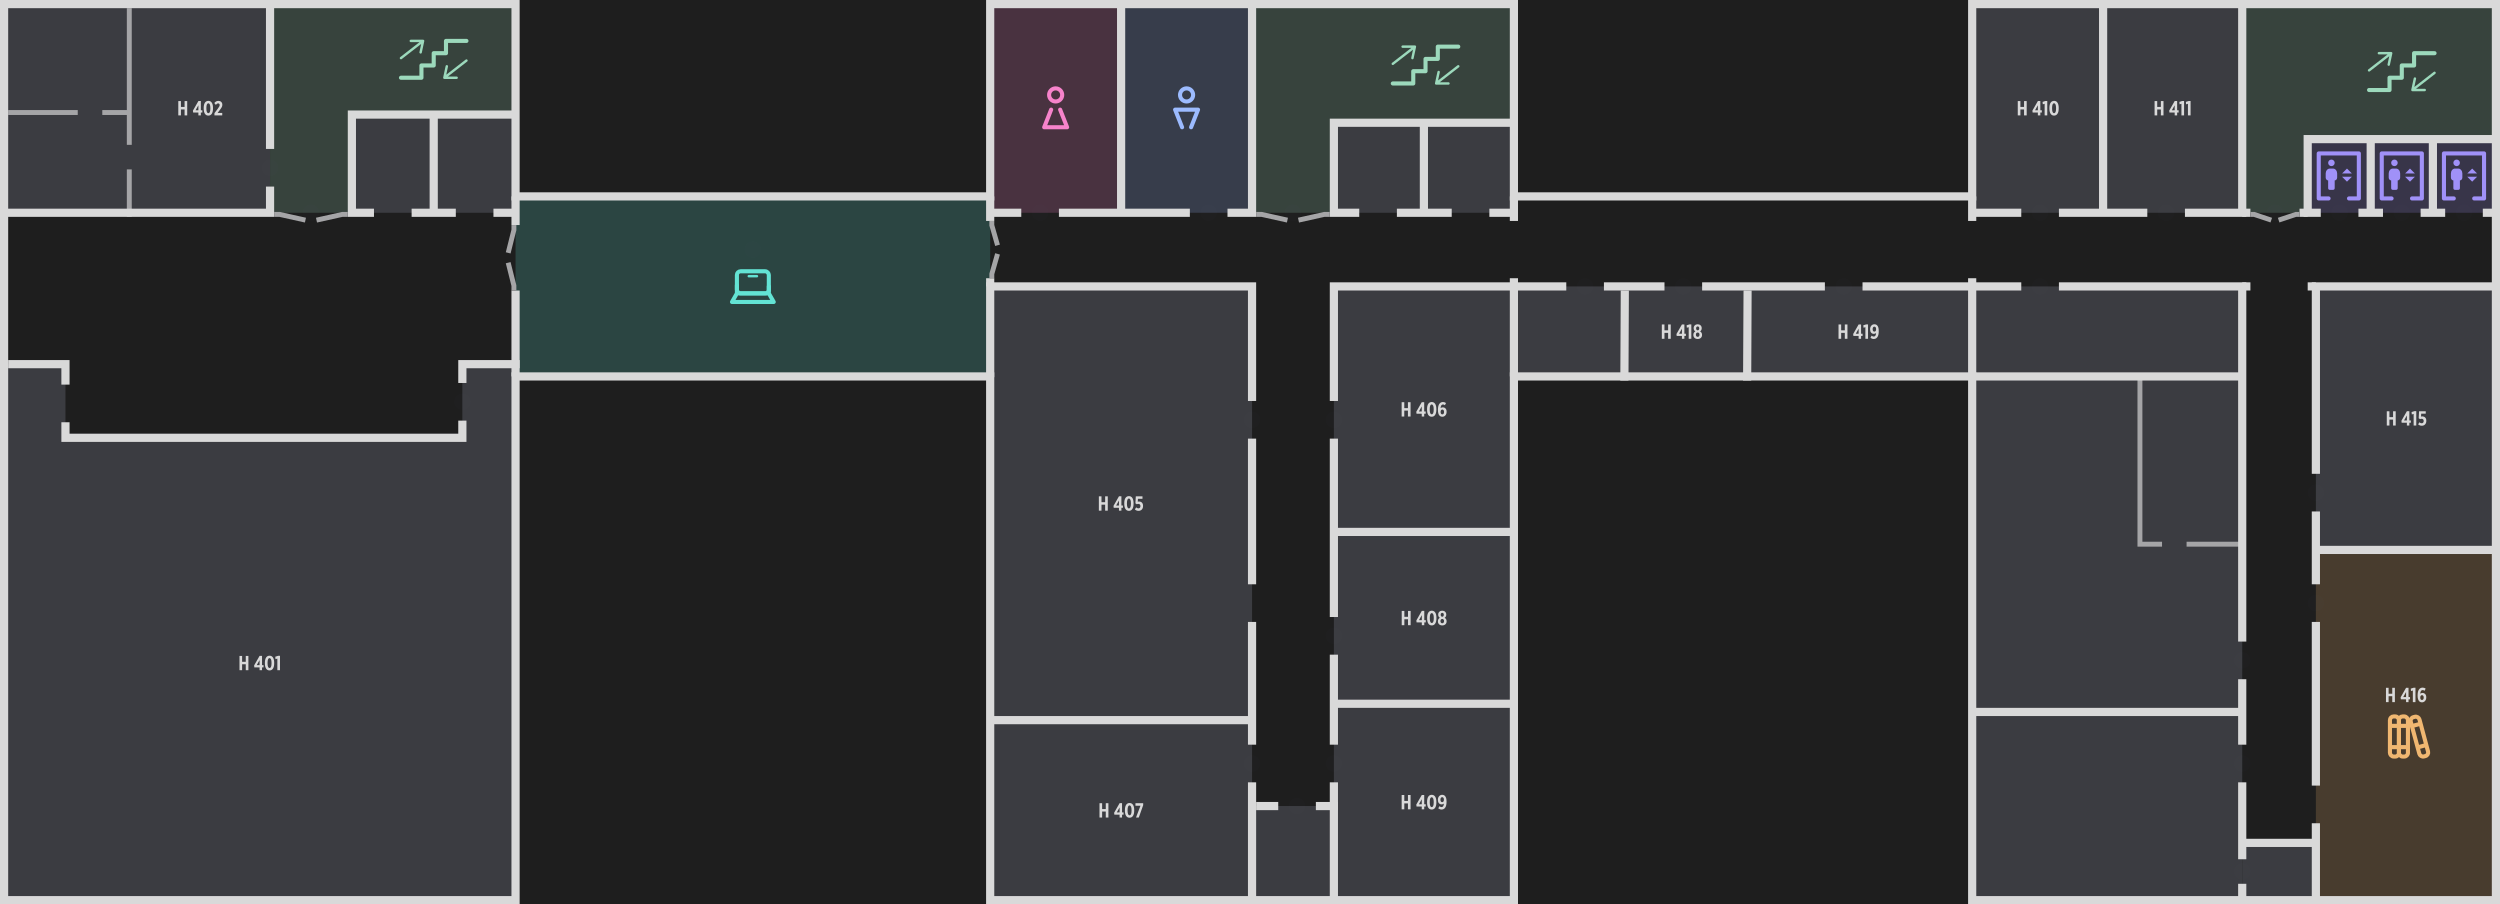 <svg width="3055" height="1105" viewBox="0 0 3055 1105" fill="none" xmlns="http://www.w3.org/2000/svg">
<rect width="3055" height="1105" fill="#1E1E1E"/>
<g id="Corpus N (BS)">
<rect width="7680" height="4320" transform="translate(-4336 -1705)" fill="#1E1E1E"/>
<g id="N-4">
<rect width="3055" height="1105" fill="#1E1E1E"/>
<g id="Spaces">
<rect id="!n-4-lift-1" x="1630" y="150" width="110" height="110" fill="#3B3C41"/>
<rect id="n-4-wcw-1" opacity="0.2" x="1210" y="5" width="160" height="255" fill="#F783CB"/>
<rect id="n-4-cowork-1" opacity="0.2" x="630" y="240" width="580" height="220" fill="#63E3D4"/>
<rect id="n-4-wcm-1" opacity="0.2" x="1370" y="5" width="160" height="255" fill="#9CBBFF"/>
<path id="n-4-stair-2" opacity="0.2" d="M1530 5H1850V150H1630V260H1530V5Z" fill="#9CD9BC"/>
<rect id="!n-4-lift-2" x="1740" y="150" width="110" height="110" fill="#3B3C41"/>
<path id="n-4-stair-1" opacity="0.2" d="M2740 5H3050V170H2820V260H2740V5Z" fill="#9CD9BC"/>
<path id="n-4-stair-3" opacity="0.2" d="M330 5H630V140H430V260H330V5Z" fill="#9CD9BC"/>
<rect id="n-4-lift-5" opacity="0.2" x="2973" y="170" width="77" height="90" fill="#A091F8"/>
<rect id="!n-4-lift-7" x="530" y="140" width="100" height="120" fill="#3B3C41"/>
<rect id="!n-4-lift-6" x="430" y="140" width="100" height="120" fill="#3B3C41"/>
<rect id="n-4-lift-4" opacity="0.2" x="2897" y="170" width="76" height="90" fill="#A091F8"/>
<rect id="n-4-lift-3" opacity="0.2" x="2820" y="170" width="77" height="90" fill="#A091F8"/>
<rect id="n-405" x="1210" y="350" width="320" height="530" fill="#3B3C41"/>
<rect id="n-407" x="1210" y="880" width="320" height="220" fill="#3B3C41"/>
<rect id="n-409" x="1630" y="860" width="220" height="240" fill="#3B3C41"/>
<rect id="n-4-u-6" x="1530" y="985" width="100" height="115" fill="#3B3C41"/>
<rect id="n-408" x="1630" y="650" width="220" height="210" fill="#3B3C41"/>
<rect id="n-406" x="1630" y="350" width="220" height="300" fill="#3B3C41"/>
<rect id="n-4-u-5" x="1850" y="350" width="130" height="110" fill="#3B3C41"/>
<rect id="n-418" x="1980" y="350" width="150" height="110" fill="#3B3C41"/>
<rect id="n-419" x="2131" y="350" width="279" height="110" fill="#3B3C41"/>
<rect id="n-4-u-4" x="2410" y="350" width="330" height="110" fill="#3B3C41"/>
<rect id="n-4-u-3" x="2410" y="460" width="330" height="410" fill="#3B3C41"/>
<rect id="n-4-u-2" x="2410" y="870" width="330" height="230" fill="#3B3C41"/>
<rect id="n-4-u-1" x="2740" y="1030" width="90" height="70" fill="#3B3C41"/>
<rect id="n-416" opacity="0.2" x="2830" y="672" width="220" height="428" fill="#F0B771"/>
<rect id="n-415" x="2830" y="350" width="220" height="322" fill="#3B3C41"/>
<rect id="n-410" x="2410" y="5" width="160" height="255" fill="#3B3C41"/>
<rect id="n-411" x="2570" y="5" width="170" height="255" fill="#3B3C41"/>
<rect id="n-402" x="5" y="5" width="325" height="255" fill="#3B3C41"/>
<path id="n-401" d="M80 445H5V1100H630V445H565V530H80V445Z" fill="#3B3C41"/>
</g>
<g id="Walls">
<path id="Subtract" fill-rule="evenodd" clip-rule="evenodd" d="M2612 460V665V668H2615H2642L2642 662H2618V460H2612ZM2672 662V668H2740V662H2672Z" fill="#A5A5A7"/>
<path id="Subtract_2" fill-rule="evenodd" clip-rule="evenodd" d="M155 134.5V10H161V137.5V177H155V140.5H125V134.5H155ZM155 207V265H161V207H155ZM95 134.5V140.5H10V134.5H95Z" fill="#A5A5A7"/>
<path id="Vneskniy kontur" d="M630 5H5V1100H630V460H1210V1100H1850V460H2410V1100H3050V5H2410V240H1850V5H1210V240H630V5Z" stroke="#D9D9D9" stroke-width="10"/>
<path id="Vector 294" d="M2830 1030H2740" stroke="#D9D9D9" stroke-width="10"/>
<path id="Vector 137" d="M1850 340L1850 460" stroke="#D9D9D9" stroke-width="10"/>
<path id="Vector 150" d="M1210 340L1210 350" stroke="#D9D9D9" stroke-width="10"/>
<path id="Vector 211" d="M2410 340L2410 350" stroke="#D9D9D9" stroke-width="10"/>
<path id="Vector 140" d="M1630 650H1850" stroke="#D9D9D9" stroke-width="10"/>
<path id="Vector 141" d="M1630 860H1850" stroke="#D9D9D9" stroke-width="10"/>
<path id="Vector 144" d="M1210 880H1530" stroke="#D9D9D9" stroke-width="10"/>
<path id="Vector 146" d="M1370 260V5" stroke="#D9D9D9" stroke-width="10"/>
<path id="Vector 149" d="M1740 150V260" stroke="#D9D9D9" stroke-width="10"/>
<path id="Subtract_3" fill-rule="evenodd" clip-rule="evenodd" d="M1535 5V260V265H1530H1500V255H1525V5H1535ZM1454 255H1294V265H1454V255ZM1248 255V265H1210V255H1248Z" fill="#D9D9D9"/>
<path id="Subtract_4" fill-rule="evenodd" clip-rule="evenodd" d="M1850 145H1630H1625V150L1625 260V265H1630H1661V255H1635L1635 155H1850V145ZM1707 255V265H1774V255H1707ZM1845 265H1820V255H1845V240H1855V260V270H1845V265Z" fill="#D9D9D9"/>
<path id="Vector 138" d="M1210 240L1210 270" stroke="#D9D9D9" stroke-width="10"/>
<path id="Vector 212" d="M2410 240L2410 270" stroke="#D9D9D9" stroke-width="10"/>
<path id="Subtract_5" fill-rule="evenodd" clip-rule="evenodd" d="M1210 345H1205V350V461H1215V355H1525V490H1535V350V345H1530H1210ZM1525 536V714H1535V536H1525ZM1525 910V760H1535V910H1525ZM1525 956V1100H1535V956H1525Z" fill="#D9D9D9"/>
<path id="Subtract_6" fill-rule="evenodd" clip-rule="evenodd" d="M1630 345H1625V350V490H1635V355H1850V345H1630ZM1625 536V754H1635V536H1625ZM1625 910V800H1635V910H1625ZM1625 956V1100H1635V956H1625Z" fill="#D9D9D9"/>
<path id="Vector 220" d="M2410 350V460" stroke="#D9D9D9" stroke-width="10"/>
<path id="Vector 221" d="M2740 460H2410" stroke="#D9D9D9" stroke-width="10"/>
<path id="Vector 222" d="M2740 870H2410" stroke="#D9D9D9" stroke-width="10"/>
<path id="Vector 224" d="M3050 672L2830 672" stroke="#D9D9D9" stroke-width="10"/>
<path id="Subtract_7" fill-rule="evenodd" clip-rule="evenodd" d="M325 228V255H5V265H330H335V260V228H325ZM325 182H335V5H325V182Z" fill="#D9D9D9"/>
<path id="Vector 214" d="M530 140V260" stroke="#D9D9D9" stroke-width="10"/>
<path id="Subtract_8" fill-rule="evenodd" clip-rule="evenodd" d="M2745 5V260V265H2740H2670V255H2735V5H2745ZM2624 255V265H2516V255H2624ZM2470 255V265H2410V255H2470Z" fill="#D9D9D9"/>
<path id="Vector 227" d="M2973 170V260" stroke="#D9D9D9" stroke-width="10"/>
<path id="Vector 226" d="M2897 170V260" stroke="#D9D9D9" stroke-width="10"/>
<path id="Vector 228" d="M2570 260V5" stroke="#D9D9D9" stroke-width="10"/>
<path id="Subtract_9" fill-rule="evenodd" clip-rule="evenodd" d="M2820 165L2815 165V170V260V265H2820H2836L2836 255H2825V175L3050 175V165L2820 165ZM2882 255V265H2912V255H2882ZM2958 265H2988V255H2958V265ZM3050 265H3034V255H3050V265Z" fill="#D9D9D9"/>
<path id="Subtract_10" fill-rule="evenodd" clip-rule="evenodd" d="M2830 345H2825V350V579H2835V355H3050V345H2830ZM2825 625V714H2835V625H2825ZM2825 960V760H2835V960H2825ZM2825 1006V1100H2835V1006H2825Z" fill="#D9D9D9"/>
<path id="Subtract_11" fill-rule="evenodd" clip-rule="evenodd" d="M2470 355V345H2276V355H2470ZM2516 355H2735V784H2745V350V345H2740H2516V355ZM2230 355V345H2080V355H2230ZM2735 910V830H2745V910H2735ZM2735 1050V956H2745V1050H2735ZM2735 1080V1100H2745V1080H2735ZM2034 345V355H1960V345H2034ZM1914 355V345H1850V355H1914Z" fill="#D9D9D9"/>
<path id="Subtract_12" fill-rule="evenodd" clip-rule="evenodd" d="M425 135H430H630V145H435V255H457V265H430H425V260V140V135ZM557 265H503V255H557V265ZM603 265H630V255H603V265Z" fill="#D9D9D9"/>
<path id="Vector 285" d="M2740 260H2750" stroke="#D9D9D9" stroke-width="10"/>
<path id="Vector 286" d="M2810 260H2820" stroke="#D9D9D9" stroke-width="10"/>
<path id="Vector 281" d="M2740 350H2750" stroke="#D9D9D9" stroke-width="10"/>
<path id="Vector 282" d="M2820 350H2830" stroke="#D9D9D9" stroke-width="10"/>
<path id="Subtract_13" fill-rule="evenodd" clip-rule="evenodd" d="M75 450H10V440H80H85V445V470H75V450ZM75 535V516H85V530H560V514H570V535V540H565H80H75V535ZM570 468V450H635V440H565H560V445V468H570Z" fill="#D9D9D9"/>
<path id="Vector 289" d="M1985.5 355L1985 465" stroke="#D9D9D9" stroke-width="10"/>
<path id="Vector 290" d="M2135.5 355L2135 465" stroke="#D9D9D9" stroke-width="10"/>
<path id="Subtract_14" fill-rule="evenodd" clip-rule="evenodd" d="M1562 990L1562 980H1535V990H1562ZM1608 990H1635V980H1608V990Z" fill="#D9D9D9"/>
<path id="Subtract_15" fill-rule="evenodd" clip-rule="evenodd" d="M625 355L625 460H635L635 355H625ZM625 275H635L635 240L625 240L625 275Z" fill="#D9D9D9"/>
</g>
<g id="Textes">
<path id="b_n_419" d="M2246.68 414V396.528H2249.9V403.704H2254.36V396.528H2257.58V414H2254.36V406.728H2249.9V414H2246.68ZM2271.24 414V410.544H2264.83L2264.57 408.168L2271.26 396.456H2274.24V407.784H2276.09V410.544H2274.24V414H2271.24ZM2267.78 407.784H2271.24V401.64L2267.78 407.784ZM2279.51 414V399.816L2277.25 400.488L2276.97 397.512L2280.47 396.408H2282.73V414H2279.51ZM2289.69 411.288C2290.55 411.288 2291.23 410.92 2291.73 410.184C2292.22 409.448 2292.5 408.392 2292.57 407.016C2291.78 407.656 2290.84 407.976 2289.73 407.976C2288.49 407.976 2287.42 407.504 2286.54 406.56C2285.68 405.616 2285.25 404.24 2285.25 402.432V402.36C2285.25 400.568 2285.74 399.104 2286.73 397.968C2287.74 396.832 2288.98 396.264 2290.45 396.264C2291.86 396.264 2293 396.712 2293.86 397.608C2294.52 398.296 2295.01 399.168 2295.33 400.224C2295.66 401.28 2295.83 402.704 2295.83 404.496V404.736C2295.83 407.936 2295.29 410.328 2294.2 411.912C2293.13 413.48 2291.61 414.264 2289.66 414.264C2288.27 414.264 2286.95 413.784 2285.7 412.824L2287.09 410.16C2288.02 410.912 2288.89 411.288 2289.69 411.288ZM2290.48 405.24C2291.15 405.24 2291.67 404.976 2292.04 404.448C2292.42 403.92 2292.61 403.176 2292.61 402.216V402.192C2292.61 401.232 2292.42 400.488 2292.04 399.96C2291.67 399.416 2291.15 399.144 2290.48 399.144C2289.81 399.144 2289.29 399.416 2288.92 399.96C2288.55 400.488 2288.37 401.232 2288.37 402.192V402.216C2288.37 403.176 2288.55 403.92 2288.92 404.448C2289.3 404.976 2289.82 405.24 2290.48 405.24Z" fill="#D9D9D9"/>
<path id="b_n_418" d="M2030.75 414V396.528H2033.97V403.704H2038.43V396.528H2041.65V414H2038.43V406.728H2033.97V414H2030.75ZM2055.31 414V410.544H2048.9L2048.64 408.168L2055.33 396.456H2058.31V407.784H2060.16V410.544H2058.31V414H2055.31ZM2051.85 407.784H2055.31V401.64L2051.85 407.784ZM2063.58 414V399.816L2061.32 400.488L2061.04 397.512L2064.54 396.408H2066.8V414H2063.58ZM2074.57 414.264C2073.02 414.264 2071.75 413.816 2070.76 412.92C2069.77 412.008 2069.27 410.792 2069.27 409.272V409.152C2069.27 407.248 2070.08 405.848 2071.69 404.952C2070.33 404.12 2069.65 402.832 2069.65 401.088V400.968C2069.65 399.592 2070.11 398.464 2071.02 397.584C2071.95 396.704 2073.13 396.264 2074.57 396.264C2076.01 396.264 2077.19 396.704 2078.1 397.584C2079.03 398.464 2079.49 399.592 2079.49 400.968V401.088C2079.49 402.816 2078.82 404.104 2077.48 404.952C2079.09 405.848 2079.9 407.248 2079.9 409.152V409.272C2079.9 410.792 2079.41 412.008 2078.41 412.92C2077.42 413.816 2076.14 414.264 2074.57 414.264ZM2073.21 403.008C2073.57 403.456 2074.03 403.68 2074.57 403.68C2075.12 403.68 2075.57 403.456 2075.94 403.008C2076.31 402.56 2076.49 401.968 2076.49 401.232V401.208C2076.49 400.472 2076.31 399.904 2075.94 399.504C2075.57 399.088 2075.12 398.88 2074.57 398.88C2074.03 398.88 2073.57 399.088 2073.21 399.504C2072.84 399.904 2072.65 400.472 2072.65 401.208V401.232C2072.65 401.968 2072.84 402.56 2073.21 403.008ZM2072.99 410.928C2073.41 411.392 2073.93 411.624 2074.57 411.624C2075.21 411.624 2075.74 411.392 2076.16 410.928C2076.57 410.464 2076.78 409.816 2076.78 408.984V408.936C2076.78 408.136 2076.57 407.504 2076.16 407.04C2075.74 406.576 2075.21 406.344 2074.57 406.344C2073.93 406.344 2073.41 406.576 2072.99 407.04C2072.59 407.504 2072.39 408.136 2072.39 408.936V408.984C2072.39 409.816 2072.59 410.464 2072.99 410.928Z" fill="#D9D9D9"/>
<path id="b_n_416" d="M2915.66 858V840.528H2918.87V847.704H2923.34V840.528H2926.55V858H2923.34V850.728H2918.87V858H2915.66ZM2940.22 858V854.544H2933.81L2933.54 852.168L2940.24 840.456H2943.22V851.784H2945.06V854.544H2943.22V858H2940.22ZM2936.76 851.784H2940.22V845.64L2936.76 851.784ZM2948.49 858V843.816L2946.23 844.488L2945.94 841.512L2949.45 840.408H2951.7V858H2948.49ZM2959.7 858.264C2958.29 858.264 2957.15 857.816 2956.29 856.92C2954.98 855.608 2954.32 853.312 2954.32 850.032V849.792C2954.32 846.592 2954.86 844.208 2955.93 842.64C2957.02 841.056 2958.54 840.264 2960.49 840.264C2961.82 840.264 2963.05 840.68 2964.18 841.512L2962.79 844.176C2962.09 843.552 2961.31 843.24 2960.46 843.24C2959.6 843.24 2958.91 843.624 2958.4 844.392C2957.9 845.16 2957.62 846.28 2957.56 847.752C2958.38 847.08 2959.34 846.744 2960.44 846.744C2961.67 846.744 2962.72 847.208 2963.58 848.136C2964.46 849.064 2964.9 850.416 2964.9 852.192V852.264C2964.9 854.024 2964.4 855.464 2963.39 856.584C2962.4 857.704 2961.17 858.264 2959.7 858.264ZM2958.11 854.592C2958.48 855.12 2959 855.384 2959.67 855.384C2960.34 855.384 2960.86 855.12 2961.23 854.592C2961.6 854.064 2961.78 853.344 2961.78 852.432V852.408C2961.78 851.496 2961.59 850.784 2961.21 850.272C2960.84 849.744 2960.33 849.48 2959.67 849.48C2959.02 849.48 2958.5 849.744 2958.11 850.272C2957.74 850.784 2957.56 851.496 2957.56 852.408V852.432C2957.56 853.344 2957.74 854.064 2958.11 854.592Z" fill="#D9D9D9"/>
<path id="b_n_415" d="M2916.65 520V502.528H2919.87V509.704H2924.33V502.528H2927.55V520H2924.33V512.728H2919.87V520H2916.65ZM2941.21 520V516.544H2934.8L2934.54 514.168L2941.23 502.456H2944.21V513.784H2946.06V516.544H2944.21V520H2941.21ZM2937.75 513.784H2941.21V507.64L2937.75 513.784ZM2949.48 520V505.816L2947.22 506.488L2946.93 503.512L2950.44 502.408H2952.69V520H2949.48ZM2959.42 520.264C2957.72 520.264 2956.23 519.688 2954.95 518.536L2956.56 516.016C2957.47 516.832 2958.39 517.24 2959.32 517.24C2960.06 517.24 2960.65 516.992 2961.1 516.496C2961.54 515.984 2961.77 515.296 2961.77 514.432V514.408C2961.77 513.576 2961.53 512.928 2961.05 512.464C2960.57 511.984 2959.95 511.744 2959.2 511.744C2958.61 511.744 2957.99 511.896 2957.35 512.2L2955.62 511.072L2956.1 502.528H2964.26V505.528H2958.7L2958.48 509.032C2959.02 508.888 2959.56 508.816 2960.09 508.816C2961.46 508.816 2962.62 509.272 2963.54 510.184C2964.49 511.08 2964.96 512.44 2964.96 514.264V514.336C2964.96 516.16 2964.44 517.608 2963.4 518.68C2962.36 519.736 2961.03 520.264 2959.42 520.264Z" fill="#D9D9D9"/>
<path id="b_n_411" d="M2632.9 141V123.528H2636.11V130.704H2640.58V123.528H2643.79V141H2640.58V133.728H2636.11V141H2632.9ZM2657.46 141V137.544H2651.05L2650.78 135.168L2657.48 123.456H2660.46V134.784H2662.3V137.544H2660.46V141H2657.46ZM2654 134.784H2657.46V128.64L2654 134.784ZM2665.72 141V126.816L2663.47 127.488L2663.18 124.512L2666.68 123.408H2668.94V141H2665.72ZM2673.67 141V126.816L2671.41 127.488L2671.13 124.512L2674.63 123.408H2676.89V141H2673.67Z" fill="#D9D9D9"/>
<path id="b_n_410" d="M2465.71 141V123.528H2468.93V130.704H2473.39V123.528H2476.61V141H2473.39V133.728H2468.93V141H2465.71ZM2490.27 141V137.544H2483.86L2483.6 135.168L2490.3 123.456H2493.27V134.784H2495.12V137.544H2493.27V141H2490.27ZM2486.82 134.784H2490.27V128.64L2486.82 134.784ZM2498.54 141V126.816L2496.28 127.488L2496 124.512L2499.5 123.408H2501.76V141H2498.54ZM2510.06 141.264C2508.25 141.264 2506.85 140.52 2505.86 139.032C2504.87 137.544 2504.37 135.392 2504.37 132.576V131.976C2504.37 129.144 2504.87 126.984 2505.86 125.496C2506.87 124.008 2508.28 123.264 2510.09 123.264C2511.88 123.264 2513.27 124.008 2514.26 125.496C2515.25 126.984 2515.75 129.136 2515.75 131.952V132.552C2515.75 135.384 2515.25 137.544 2514.24 139.032C2513.25 140.52 2511.85 141.264 2510.06 141.264ZM2510.09 138.288C2511.7 138.288 2512.51 136.352 2512.51 132.48V132.072C2512.51 130.056 2512.29 128.584 2511.84 127.656C2511.39 126.712 2510.8 126.24 2510.06 126.24C2508.45 126.24 2507.64 128.176 2507.64 132.048V132.456C2507.64 136.344 2508.45 138.288 2510.09 138.288Z" fill="#D9D9D9"/>
<path id="b_n_409" d="M1712.83 989V971.528H1716.05V978.704H1720.51V971.528H1723.73V989H1720.51V981.728H1716.05V989H1712.83ZM1737.39 989V985.544H1730.98L1730.72 983.168L1737.42 971.456H1740.39V982.784H1742.24V985.544H1740.39V989H1737.39ZM1733.94 982.784H1737.39V976.64L1733.94 982.784ZM1749.57 989.264C1747.76 989.264 1746.36 988.52 1745.37 987.032C1744.37 985.544 1743.88 983.392 1743.88 980.576V979.976C1743.88 977.144 1744.37 974.984 1745.37 973.496C1746.37 972.008 1747.78 971.264 1749.59 971.264C1751.38 971.264 1752.77 972.008 1753.77 973.496C1754.76 974.984 1755.25 977.136 1755.25 979.952V980.552C1755.25 983.384 1754.75 985.544 1753.74 987.032C1752.75 988.52 1751.36 989.264 1749.57 989.264ZM1749.59 986.288C1751.21 986.288 1752.01 984.352 1752.01 980.48V980.072C1752.01 978.056 1751.79 976.584 1751.34 975.656C1750.89 974.712 1750.3 974.24 1749.57 974.24C1747.95 974.24 1747.14 976.176 1747.14 980.048V980.456C1747.14 984.344 1747.96 986.288 1749.59 986.288ZM1761.53 986.288C1762.4 986.288 1763.08 985.92 1763.57 985.184C1764.07 984.448 1764.35 983.392 1764.41 982.016C1763.63 982.656 1762.69 982.976 1761.58 982.976C1760.33 982.976 1759.27 982.504 1758.39 981.56C1757.53 980.616 1757.09 979.24 1757.09 977.432V977.36C1757.09 975.568 1757.59 974.104 1758.58 972.968C1759.59 971.832 1760.83 971.264 1762.3 971.264C1763.71 971.264 1764.85 971.712 1765.71 972.608C1766.37 973.296 1766.85 974.168 1767.17 975.224C1767.51 976.28 1767.68 977.704 1767.68 979.496V979.736C1767.68 982.936 1767.13 985.328 1766.05 986.912C1764.97 988.48 1763.46 989.264 1761.51 989.264C1760.12 989.264 1758.8 988.784 1757.55 987.824L1758.94 985.16C1759.87 985.912 1760.73 986.288 1761.53 986.288ZM1762.33 980.24C1763 980.24 1763.52 979.976 1763.89 979.448C1764.27 978.92 1764.46 978.176 1764.46 977.216V977.192C1764.46 976.232 1764.27 975.488 1763.89 974.96C1763.52 974.416 1763 974.144 1762.33 974.144C1761.65 974.144 1761.13 974.416 1760.77 974.96C1760.4 975.488 1760.21 976.232 1760.21 977.192V977.216C1760.21 978.176 1760.4 978.92 1760.77 979.448C1761.15 979.976 1761.67 980.24 1762.33 980.24Z" fill="#D9D9D9"/>
<path id="b_n_408" d="M1712.9 764V746.528H1716.12V753.704H1720.58V746.528H1723.8V764H1720.58V756.728H1716.12V764H1712.9ZM1737.46 764V760.544H1731.05L1730.79 758.168L1737.49 746.456H1740.46V757.784H1742.31V760.544H1740.46V764H1737.46ZM1734.01 757.784H1737.46V751.64L1734.01 757.784ZM1749.64 764.264C1747.83 764.264 1746.43 763.52 1745.44 762.032C1744.44 760.544 1743.95 758.392 1743.95 755.576V754.976C1743.95 752.144 1744.44 749.984 1745.44 748.496C1746.44 747.008 1747.85 746.264 1749.66 746.264C1751.45 746.264 1752.84 747.008 1753.84 748.496C1754.83 749.984 1755.32 752.136 1755.32 754.952V755.552C1755.32 758.384 1754.82 760.544 1753.81 762.032C1752.82 763.52 1751.43 764.264 1749.64 764.264ZM1749.66 761.288C1751.28 761.288 1752.08 759.352 1752.08 755.48V755.072C1752.08 753.056 1751.86 751.584 1751.41 750.656C1750.96 749.712 1750.37 749.24 1749.64 749.24C1748.02 749.24 1747.21 751.176 1747.21 755.048V755.456C1747.21 759.344 1748.03 761.288 1749.66 761.288ZM1762.42 764.264C1760.87 764.264 1759.6 763.816 1758.6 762.92C1757.61 762.008 1757.12 760.792 1757.12 759.272V759.152C1757.12 757.248 1757.92 755.848 1759.54 754.952C1758.18 754.12 1757.5 752.832 1757.5 751.088V750.968C1757.5 749.592 1757.96 748.464 1758.87 747.584C1759.8 746.704 1760.98 746.264 1762.42 746.264C1763.86 746.264 1765.04 746.704 1765.95 747.584C1766.88 748.464 1767.34 749.592 1767.34 750.968V751.088C1767.34 752.816 1766.67 754.104 1765.32 754.952C1766.94 755.848 1767.75 757.248 1767.75 759.152V759.272C1767.75 760.792 1767.25 762.008 1766.26 762.92C1765.27 763.816 1763.99 764.264 1762.42 764.264ZM1761.05 753.008C1761.42 753.456 1761.88 753.68 1762.42 753.68C1762.96 753.68 1763.42 753.456 1763.79 753.008C1764.16 752.56 1764.34 751.968 1764.34 751.232V751.208C1764.34 750.472 1764.16 749.904 1763.79 749.504C1763.42 749.088 1762.96 748.88 1762.42 748.88C1761.88 748.88 1761.42 749.088 1761.05 749.504C1760.68 749.904 1760.5 750.472 1760.5 751.208V751.232C1760.5 751.968 1760.68 752.56 1761.05 753.008ZM1760.84 760.928C1761.25 761.392 1761.78 761.624 1762.42 761.624C1763.06 761.624 1763.59 761.392 1764 760.928C1764.42 760.464 1764.63 759.816 1764.63 758.984V758.936C1764.63 758.136 1764.42 757.504 1764 757.04C1763.59 756.576 1763.06 756.344 1762.42 756.344C1761.78 756.344 1761.25 756.576 1760.84 757.04C1760.44 757.504 1760.24 758.136 1760.24 758.936V758.984C1760.24 759.816 1760.44 760.464 1760.84 760.928Z" fill="#D9D9D9"/>
<path id="b_n_407" d="M1343.58 999V981.528H1346.8V988.704H1351.26V981.528H1354.48V999H1351.26V991.728H1346.8V999H1343.58ZM1368.14 999V995.544H1361.73L1361.47 993.168L1368.17 981.456H1371.14V992.784H1372.99V995.544H1371.14V999H1368.14ZM1364.69 992.784H1368.14V986.64L1364.69 992.784ZM1380.32 999.264C1378.51 999.264 1377.11 998.52 1376.12 997.032C1375.12 995.544 1374.63 993.392 1374.63 990.576V989.976C1374.63 987.144 1375.12 984.984 1376.12 983.496C1377.12 982.008 1378.53 981.264 1380.34 981.264C1382.13 981.264 1383.52 982.008 1384.52 983.496C1385.51 984.984 1386 987.136 1386 989.952V990.552C1386 993.384 1385.5 995.544 1384.49 997.032C1383.5 998.52 1382.11 999.264 1380.32 999.264ZM1380.34 996.288C1381.96 996.288 1382.76 994.352 1382.76 990.48V990.072C1382.76 988.056 1382.54 986.584 1382.09 985.656C1381.64 984.712 1381.05 984.24 1380.32 984.24C1378.7 984.24 1377.89 986.176 1377.89 990.048V990.456C1377.89 994.344 1378.71 996.288 1380.34 996.288ZM1388.21 999L1393.66 984.624H1387.52V981.528H1396.97V983.904L1391.6 999H1388.21Z" fill="#D9D9D9"/>
<path id="b_n_406" d="M1712.81 509V491.528H1716.03V498.704H1720.49V491.528H1723.71V509H1720.49V501.728H1716.03V509H1712.81ZM1737.37 509V505.544H1730.96L1730.7 503.168L1737.39 491.456H1740.37V502.784H1742.22V505.544H1740.37V509H1737.37ZM1733.91 502.784H1737.37V496.64L1733.91 502.784ZM1749.54 509.264C1747.73 509.264 1746.33 508.52 1745.34 507.032C1744.35 505.544 1743.85 503.392 1743.85 500.576V499.976C1743.85 497.144 1744.35 494.984 1745.34 493.496C1746.35 492.008 1747.76 491.264 1749.57 491.264C1751.36 491.264 1752.75 492.008 1753.74 493.496C1754.73 494.984 1755.23 497.136 1755.23 499.952V500.552C1755.23 503.384 1754.73 505.544 1753.72 507.032C1752.73 508.52 1751.33 509.264 1749.54 509.264ZM1749.57 506.288C1751.18 506.288 1751.99 504.352 1751.99 500.48V500.072C1751.99 498.056 1751.77 496.584 1751.32 495.656C1750.87 494.712 1750.28 494.24 1749.54 494.24C1747.93 494.24 1747.12 496.176 1747.12 500.048V500.456C1747.12 504.344 1747.93 506.288 1749.57 506.288ZM1762.54 509.264C1761.14 509.264 1760 508.816 1759.14 507.92C1757.82 506.608 1757.17 504.312 1757.17 501.032V500.792C1757.17 497.592 1757.7 495.208 1758.78 493.64C1759.86 492.056 1761.38 491.264 1763.34 491.264C1764.66 491.264 1765.9 491.68 1767.03 492.512L1765.64 495.176C1764.94 494.552 1764.16 494.24 1763.31 494.24C1762.45 494.24 1761.76 494.624 1761.25 495.392C1760.75 496.16 1760.47 497.28 1760.41 498.752C1761.22 498.08 1762.18 497.744 1763.29 497.744C1764.52 497.744 1765.57 498.208 1766.43 499.136C1767.31 500.064 1767.75 501.416 1767.75 503.192V503.264C1767.75 505.024 1767.25 506.464 1766.24 507.584C1765.25 508.704 1764.02 509.264 1762.54 509.264ZM1760.96 505.592C1761.33 506.12 1761.85 506.384 1762.52 506.384C1763.19 506.384 1763.71 506.12 1764.08 505.592C1764.45 505.064 1764.63 504.344 1764.63 503.432V503.408C1764.63 502.496 1764.44 501.784 1764.06 501.272C1763.69 500.744 1763.18 500.48 1762.52 500.48C1761.86 500.48 1761.34 500.744 1760.96 501.272C1760.59 501.784 1760.41 502.496 1760.41 503.408V503.432C1760.41 504.344 1760.59 505.064 1760.96 505.592Z" fill="#D9D9D9"/>
<path id="b_n_405" d="M1342.8 624V606.528H1346.02V613.704H1350.48V606.528H1353.7V624H1350.48V616.728H1346.02V624H1342.8ZM1367.36 624V620.544H1360.95L1360.69 618.168L1367.39 606.456H1370.36V617.784H1372.21V620.544H1370.36V624H1367.36ZM1363.91 617.784H1367.36V611.64L1363.91 617.784ZM1379.53 624.264C1377.73 624.264 1376.33 623.52 1375.33 622.032C1374.34 620.544 1373.85 618.392 1373.85 615.576V614.976C1373.85 612.144 1374.34 609.984 1375.33 608.496C1376.34 607.008 1377.75 606.264 1379.56 606.264C1381.35 606.264 1382.74 607.008 1383.73 608.496C1384.73 609.984 1385.22 612.136 1385.22 614.952V615.552C1385.22 618.384 1384.72 620.544 1383.71 622.032C1382.72 623.52 1381.33 624.264 1379.53 624.264ZM1379.56 621.288C1381.17 621.288 1381.98 619.352 1381.98 615.48V615.072C1381.98 613.056 1381.76 611.584 1381.31 610.656C1380.86 609.712 1380.27 609.24 1379.53 609.24C1377.92 609.24 1377.11 611.176 1377.11 615.048V615.456C1377.11 619.344 1377.93 621.288 1379.56 621.288ZM1391.26 624.264C1389.57 624.264 1388.08 623.688 1386.8 622.536L1388.41 620.016C1389.32 620.832 1390.24 621.24 1391.17 621.24C1391.9 621.24 1392.5 620.992 1392.94 620.496C1393.39 619.984 1393.62 619.296 1393.62 618.432V618.408C1393.62 617.576 1393.38 616.928 1392.9 616.464C1392.42 615.984 1391.8 615.744 1391.05 615.744C1390.46 615.744 1389.84 615.896 1389.2 616.2L1387.47 615.072L1387.95 606.528H1396.11V609.528H1390.54L1390.33 613.032C1390.87 612.888 1391.41 612.816 1391.94 612.816C1393.31 612.816 1394.46 613.272 1395.39 614.184C1396.34 615.08 1396.81 616.44 1396.81 618.264V618.336C1396.81 620.16 1396.29 621.608 1395.25 622.68C1394.21 623.736 1392.88 624.264 1391.26 624.264Z" fill="#D9D9D9"/>
<path id="b_n_402" d="M217.874 141V123.528H221.09V130.704H225.554V123.528H228.77V141H225.554V133.728H221.09V141H217.874ZM242.432 141V137.544H236.024L235.76 135.168L242.456 123.456H245.432V134.784H247.28V137.544H245.432V141H242.432ZM238.976 134.784H242.432V128.64L238.976 134.784ZM254.605 141.264C252.797 141.264 251.397 140.52 250.405 139.032C249.413 137.544 248.917 135.392 248.917 132.576V131.976C248.917 129.144 249.413 126.984 250.405 125.496C251.413 124.008 252.821 123.264 254.629 123.264C256.421 123.264 257.813 124.008 258.805 125.496C259.797 126.984 260.293 129.136 260.293 131.952V132.552C260.293 135.384 259.789 137.544 258.781 139.032C257.789 140.52 256.397 141.264 254.605 141.264ZM254.629 138.288C256.245 138.288 257.053 136.352 257.053 132.48V132.072C257.053 130.056 256.829 128.584 256.381 127.656C255.933 126.712 255.341 126.24 254.605 126.24C252.989 126.24 252.181 128.176 252.181 132.048V132.456C252.181 136.344 252.997 138.288 254.629 138.288ZM262.043 141V138.336L266.483 132.36C267.235 131.336 267.747 130.536 268.019 129.96C268.307 129.384 268.451 128.824 268.451 128.28C268.451 127.688 268.267 127.216 267.899 126.864C267.531 126.512 267.075 126.336 266.531 126.336C265.651 126.336 264.723 126.936 263.747 128.136L261.875 125.904C263.219 124.144 264.875 123.264 266.843 123.264C268.267 123.264 269.427 123.688 270.323 124.536C271.235 125.368 271.691 126.52 271.691 127.992V128.04C271.691 129 271.499 129.88 271.115 130.68C270.747 131.464 270.035 132.552 268.979 133.944L265.907 137.976H271.571V141H262.043Z" fill="#D9D9D9"/>
<path id="b_n_401" d="M292.643 819V801.528H295.859V808.704H300.323V801.528H303.539V819H300.323V811.728H295.859V819H292.643ZM317.201 819V815.544H310.793L310.529 813.168L317.225 801.456H320.201V812.784H322.049V815.544H320.201V819H317.201ZM313.745 812.784H317.201V806.64L313.745 812.784ZM329.375 819.264C327.567 819.264 326.167 818.52 325.175 817.032C324.183 815.544 323.687 813.392 323.687 810.576V809.976C323.687 807.144 324.183 804.984 325.175 803.496C326.183 802.008 327.591 801.264 329.399 801.264C331.191 801.264 332.583 802.008 333.575 803.496C334.567 804.984 335.063 807.136 335.063 809.952V810.552C335.063 813.384 334.559 815.544 333.551 817.032C332.559 818.52 331.167 819.264 329.375 819.264ZM329.399 816.288C331.015 816.288 331.823 814.352 331.823 810.48V810.072C331.823 808.056 331.599 806.584 331.151 805.656C330.703 804.712 330.111 804.24 329.375 804.24C327.759 804.24 326.951 806.176 326.951 810.048V810.456C326.951 814.344 327.767 816.288 329.399 816.288ZM338.924 819V804.816L336.668 805.488L336.38 802.512L339.884 801.408H342.14V819H338.924Z" fill="#D9D9D9"/>
</g>
<g id="Entrances">
<circle id="28" cx="920" cy="305" r="10" fill="#9CBBFF" fill-opacity="0.01"/>
<circle id="27" cx="380" cy="260" r="10" fill="#9CBBFF" fill-opacity="0.01"/>
<circle id="26" cx="330" cy="205" r="10" fill="#9CBBFF" fill-opacity="0.01"/>
<circle id="25" cx="565" cy="491" r="10" fill="#9CBBFF" fill-opacity="0.01"/>
<circle id="23" cx="1477" cy="260" r="10" fill="#9CBBFF" fill-opacity="0.01"/>
<circle id="22" cx="1630" cy="513" r="10" fill="#9CBBFF" fill-opacity="0.01"/>
<circle id="21" cx="1530" cy="513" r="10" fill="#9CBBFF" fill-opacity="0.01"/>
<circle id="20" cx="1530" cy="933" r="10" fill="#9CBBFF" fill-opacity="0.01"/>
<circle id="19" cx="1630" cy="933" r="10" fill="#9CBBFF" fill-opacity="0.01"/>
<circle id="29" cx="1585" cy="985" r="10" fill="#9CBBFF" fill-opacity="0.01"/>
<circle id="18" cx="1630" cy="777" r="10" fill="#9CBBFF" fill-opacity="0.01"/>
<circle id="17" cx="1580" cy="260" r="10" fill="#9CBBFF" fill-opacity="0.01"/>
<circle id="16" cx="1937" cy="350" r="10" fill="#9CBBFF" fill-opacity="0.01"/>
<circle id="15" cx="2057" cy="350" r="10" fill="#9CBBFF" fill-opacity="0.01"/>
<circle id="14" cx="2253" cy="350" r="10" fill="#9CBBFF" fill-opacity="0.01"/>
<circle id="13" cx="2493" cy="350" r="10" fill="#9CBBFF" fill-opacity="0.01"/>
<circle id="12" cx="2493" cy="260" r="10" fill="#9CBBFF" fill-opacity="0.01"/>
<circle id="11" cx="2647" cy="260" r="10" fill="#9CBBFF" fill-opacity="0.01"/>
<circle id="10" cx="2830" cy="602" r="10" fill="#9CBBFF" fill-opacity="0.01"/>
<circle id="9" cx="2830" cy="737" r="10" fill="#9CBBFF" fill-opacity="0.01"/>
<circle id="8" cx="2740" cy="807" r="10" fill="#9CBBFF" fill-opacity="0.01"/>
<circle id="7" cx="2740" cy="933" r="10" fill="#9CBBFF" fill-opacity="0.01"/>
<circle id="30" cx="2740" cy="1065" r="10" fill="#9CBBFF" fill-opacity="0.01"/>
<circle id="5" cx="2780" cy="260" r="10" fill="#9CBBFF" fill-opacity="0.01"/>
<circle id="4" cx="2935" cy="260" r="10" fill="#9CBBFF" fill-opacity="0.01"/>
<circle id="3" cx="2859" cy="260" r="10" fill="#9CBBFF" fill-opacity="0.01"/>
<circle id="2" cx="3011" cy="260" r="10" fill="#9CBBFF" fill-opacity="0.01"/>
<circle id="1" cx="1271" cy="260" r="10" fill="#9CBBFF" fill-opacity="0.01"/>
</g>
<g id="Icons">
<g id="Stair">
<g id="Stair frame">
<path id="Vector 152" d="M1782 57H1757V72H1742V87H1727V102H1702" stroke="#9CD9BC" stroke-width="5" stroke-linecap="round" stroke-linejoin="round"/>
<path id="Vector 154" d="M1714 57H1729M1729 57L1726 71M1729 57L1702 78" stroke="#9CD9BC" stroke-width="3" stroke-linecap="round" stroke-linejoin="round"/>
<path id="Vector 155" d="M1770 102H1755M1755 102L1758 88M1755 102L1782 81" stroke="#9CD9BC" stroke-width="3" stroke-linecap="round" stroke-linejoin="round"/>
</g>
</g>
<g id="Elevator">
<g id="Vector">
<path d="M2874 212L2868 206L2862 212H2874Z" fill="#A091F8"/>
<path d="M2874 216L2868 222L2862 216H2874Z" fill="#A091F8"/>
<path d="M2856 212C2856 209 2854 206 2851 206H2847C2844 206 2842 209 2842 212V217C2842 219 2843.5 220.5 2845 220.5V230C2845 231.6 2846.33 232 2847 232H2851C2851.67 232 2853 231.6 2853 230V220.5C2854.5 220.5 2856 219 2856 217V212Z" fill="#A091F8"/>
<path d="M2853 199C2853 201.209 2851.21 203 2849 203C2846.79 203 2845 201.209 2845 199C2845 196.791 2846.79 195 2849 195C2851.21 195 2853 196.791 2853 199Z" fill="#A091F8"/>
</g>
<path id="Vector 201" d="M2845.5 242.5H2833.5V187.5H2882.5V242.5H2870.5" stroke="#A091F8" stroke-width="5" stroke-linecap="round" stroke-linejoin="round"/>
</g>
<g id="Elevator_2">
<g id="Vector_2">
<path d="M2951 212L2945 206L2939 212H2951Z" fill="#A091F8"/>
<path d="M2951 216L2945 222L2939 216H2951Z" fill="#A091F8"/>
<path d="M2933 212C2933 209 2931 206 2928 206H2924C2921 206 2919 209 2919 212V217C2919 219 2920.5 220.5 2922 220.5V230C2922 231.6 2923.33 232 2924 232H2928C2928.67 232 2930 231.6 2930 230V220.5C2931.5 220.5 2933 219 2933 217V212Z" fill="#A091F8"/>
<path d="M2930 199C2930 201.209 2928.21 203 2926 203C2923.79 203 2922 201.209 2922 199C2922 196.791 2923.79 195 2926 195C2928.21 195 2930 196.791 2930 199Z" fill="#A091F8"/>
</g>
<path id="Vector 201_2" d="M2922.5 242.5H2910.5V187.5H2959.5V242.5H2947.5" stroke="#A091F8" stroke-width="5" stroke-linecap="round" stroke-linejoin="round"/>
</g>
<g id="Elevator_3">
<g id="Vector_3">
<path d="M3027 212L3021 206L3015 212H3027Z" fill="#A091F8"/>
<path d="M3027 216L3021 222L3015 216H3027Z" fill="#A091F8"/>
<path d="M3009 212C3009 209 3007 206 3004 206H3000C2997 206 2995 209 2995 212V217C2995 219 2996.5 220.5 2998 220.5V230C2998 231.6 2999.33 232 3000 232H3004C3004.67 232 3006 231.6 3006 230V220.5C3007.5 220.5 3009 219 3009 217V212Z" fill="#A091F8"/>
<path d="M3006 199C3006 201.209 3004.21 203 3002 203C2999.79 203 2998 201.209 2998 199C2998 196.791 2999.79 195 3002 195C3004.21 195 3006 196.791 3006 199Z" fill="#A091F8"/>
</g>
<path id="Vector 201_3" d="M2998.5 242.5H2986.5V187.5H3035.5V242.5H3023.5" stroke="#A091F8" stroke-width="5" stroke-linecap="round" stroke-linejoin="round"/>
</g>
<g id="Woman">
<g id="Group 5">
<path id="Vector 200" d="M1295.5 134L1304 155.5H1276L1284.5 134" stroke="#F783CB" stroke-width="5" stroke-linecap="round" stroke-linejoin="round"/>
<circle id="Ellipse 9" cx="1290" cy="116" r="8" stroke="#F783CB" stroke-width="5" stroke-linecap="round" stroke-linejoin="round"/>
</g>
</g>
<g id="Men">
<g id="Group 6">
<path id="Vector 200_2" d="M1455.5 155.5L1464 134H1436L1444.5 155.5" stroke="#9CBBFF" stroke-width="5" stroke-linecap="round" stroke-linejoin="round"/>
<circle id="Ellipse 9_2" cx="1450" cy="116" r="8" stroke="#9CBBFF" stroke-width="5" stroke-linecap="round" stroke-linejoin="round"/>
</g>
</g>
<g id="Stair_2">
<g id="Stair frame_2">
<path id="Vector 152_2" d="M2975 65H2950V80H2935V95H2920V110H2895" stroke="#9CD9BC" stroke-width="5" stroke-linecap="round" stroke-linejoin="round"/>
<path id="Vector 154_2" d="M2907 65H2922M2922 65L2919 79M2922 65L2895 86" stroke="#9CD9BC" stroke-width="3" stroke-linecap="round" stroke-linejoin="round"/>
<path id="Vector 155_2" d="M2963 110H2948M2948 110L2951 96M2948 110L2975 89" stroke="#9CD9BC" stroke-width="3" stroke-linecap="round" stroke-linejoin="round"/>
</g>
</g>
<g id="Stair_3">
<g id="Stair frame_3">
<path id="Vector 152_3" d="M570 50H545V65H530V80H515V95H490" stroke="#9CD9BC" stroke-width="5" stroke-linecap="round" stroke-linejoin="round"/>
<path id="Vector 154_3" d="M502 50H517M517 50L514 64M517 50L490 71" stroke="#9CD9BC" stroke-width="3" stroke-linecap="round" stroke-linejoin="round"/>
<path id="Vector 155_3" d="M558 95H543M543 95L546 81M543 95L570 74" stroke="#9CD9BC" stroke-width="3" stroke-linecap="round" stroke-linejoin="round"/>
</g>
</g>
<g id="Doors">
<path id="Vector 301" d="M2775.5 269L2754.5 262H2750" stroke="#A5A5A7" stroke-width="6"/>
<path id="Vector 302" d="M2784.5 269L2805.5 262H2810" stroke="#A5A5A7" stroke-width="6"/>
</g>
<g id="Doors_2">
<path id="Vector 301_2" d="M1573.25 269L1541.75 262H1535" stroke="#A5A5A7" stroke-width="6"/>
<path id="Vector 302_2" d="M1586.75 269L1618.25 262H1625" stroke="#A5A5A7" stroke-width="6"/>
</g>
<g id="Coworking">
<path id="Vector 287" d="M900.5 358.5L894.5 369H920H945.5L939.5 358.5M900.5 358.5H939.5M900.5 358.5V348.5M939.5 358.5V350" stroke="#63E3D4" stroke-width="5" stroke-linecap="round" stroke-linejoin="round"/>
<path id="Vector 288" d="M925 337.5H915" stroke="#63E3D4" stroke-width="3" stroke-linecap="round" stroke-linejoin="round"/>
<rect id="Rectangle 60" x="900.5" y="331.5" width="39" height="27" rx="4.5" stroke="#63E3D4" stroke-width="5"/>
</g>
<g id="Doors_3">
<path id="Vector 301_3" d="M373.25 269L341.75 262H335" stroke="#A5A5A7" stroke-width="6"/>
<path id="Vector 302_3" d="M386.75 269L418.25 262H425" stroke="#A5A5A7" stroke-width="6"/>
</g>
<g id="Doors_4">
<path id="Vector 301_4" d="M1219 299.75L1212 275.25L1212 270" stroke="#A5A5A7" stroke-width="6"/>
<path id="Vector 302_4" d="M1219 310.25L1212 334.75L1212 340" stroke="#A5A5A7" stroke-width="6"/>
</g>
<g id="Doors_5">
<path id="Vector 301_5" d="M621 321L628 349L628 355" stroke="#A5A5A7" stroke-width="6"/>
<path id="Vector 302_5" d="M621 309L628 281L628 275" stroke="#A5A5A7" stroke-width="6"/>
</g>
<g id="Book">
<g id="Group 29">
<path id="Vector 328" d="M2923 887H2929" stroke="#F0B771" stroke-width="5" stroke-linecap="round" stroke-linejoin="round"/>
<rect id="Rectangle 243" x="2920.5" y="875.5" width="11" height="49" rx="4.5" stroke="#F0B771" stroke-width="5" stroke-linecap="round" stroke-linejoin="round"/>
<path id="Vector 332" d="M2923 913H2929" stroke="#F0B771" stroke-width="5" stroke-linecap="round" stroke-linejoin="round"/>
</g>
<g id="Group 27">
<path id="Vector 330" d="M2934 887H2940" stroke="#F0B771" stroke-width="5" stroke-linecap="round" stroke-linejoin="round"/>
<path id="Vector 331" d="M2934 913H2940" stroke="#F0B771" stroke-width="5" stroke-linecap="round" stroke-linejoin="round"/>
<rect id="Rectangle 244" x="2931.5" y="875.5" width="11" height="49" rx="4.5" stroke="#F0B771" stroke-width="5" stroke-linecap="round" stroke-linejoin="round"/>
</g>
<g id="Group 30">
<path id="Vector 330_2" d="M2950 886.553L2955.8 885" stroke="#F0B771" stroke-width="5" stroke-linecap="round" stroke-linejoin="round"/>
<path id="Vector 331_2" d="M2957 912.553L2962.8 911" stroke="#F0B771" stroke-width="5" stroke-linecap="round" stroke-linejoin="round"/>
<rect id="Rectangle 244_2" x="2944.76" y="877.578" width="11" height="49.677" rx="4.5" transform="rotate(-15 2944.76 877.578)" stroke="#F0B771" stroke-width="5" stroke-linecap="round" stroke-linejoin="round"/>
</g>
</g>
</g>
</g>
</g>
</svg>
